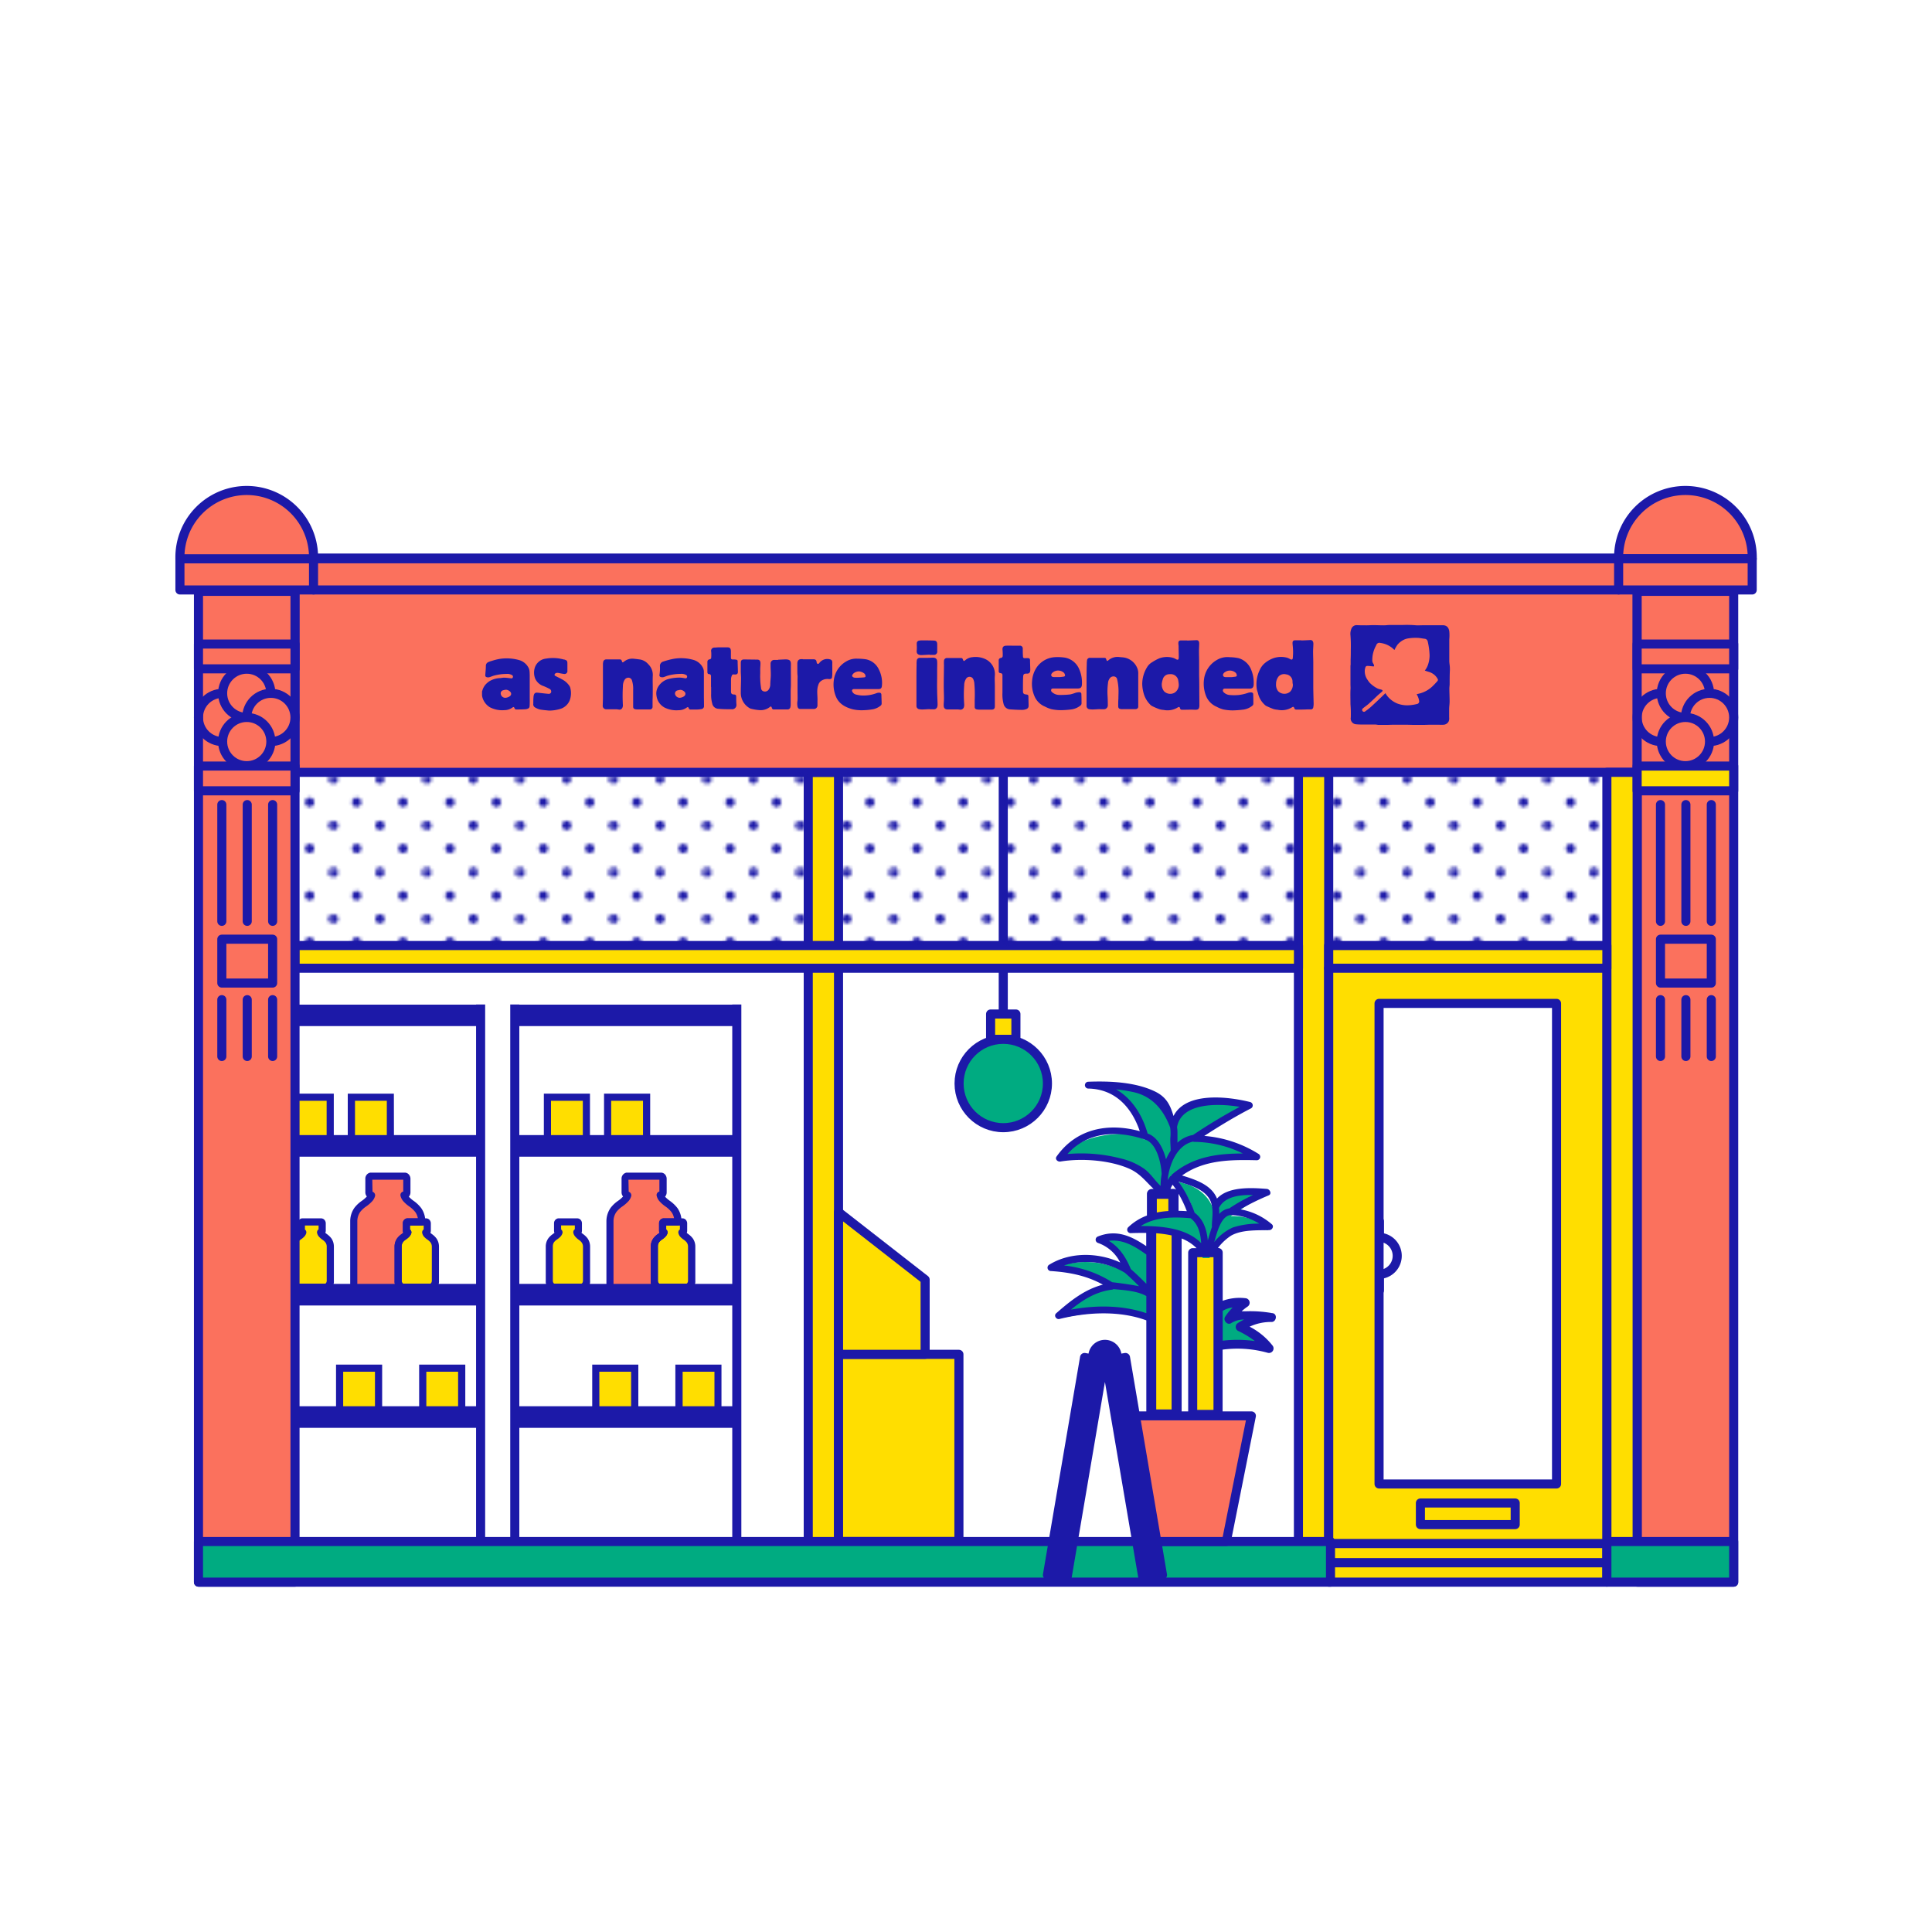 <?xml version="1.0" encoding="UTF-8"?>
<svg xmlns="http://www.w3.org/2000/svg" xmlns:xlink="http://www.w3.org/1999/xlink" id="Layer_1" data-name="Layer 1" viewBox="0 0 600 600">
  <defs>
    <style>.cls-1,.cls-12{fill:none;}.cls-2{fill:#1c19a8;}.cls-3{fill:#fff;}.cls-11,.cls-4,.cls-6,.cls-7{fill:#ffde00;}.cls-10,.cls-11,.cls-12,.cls-4,.cls-5{stroke:#1c19a8;stroke-linejoin:round;stroke-width:2.82px;}.cls-13,.cls-5{fill:#00ab81;}.cls-6,.cls-8{fill-rule:evenodd;}.cls-10,.cls-14,.cls-8{fill:#fb715d;}.cls-9{fill:url(#New_Blue_Dots);}.cls-10,.cls-11,.cls-12{stroke-linecap:round;}</style>
    <pattern id="New_Blue_Dots" data-name="New Blue Dots" width="28.8" height="28.8" patternTransform="translate(190.56 9.95)" patternUnits="userSpaceOnUse" viewBox="0 0 28.8 28.8">
      <rect class="cls-1" width="28.8" height="28.8"></rect>
      <path class="cls-2" d="M28.8,30.24a1.44,1.44,0,1,0-1.44-1.44A1.44,1.44,0,0,0,28.8,30.24Z"></path>
      <path class="cls-2" d="M14.4,30.24A1.44,1.44,0,1,0,13,28.8,1.44,1.44,0,0,0,14.4,30.24Z"></path>
      <path class="cls-2" d="M28.8,15.84a1.44,1.44,0,1,0-1.44-1.44A1.44,1.44,0,0,0,28.8,15.84Z"></path>
      <path class="cls-2" d="M14.4,15.84A1.44,1.44,0,1,0,13,14.4,1.44,1.44,0,0,0,14.4,15.84Z"></path>
      <path class="cls-2" d="M7.2,23A1.44,1.44,0,1,0,5.76,21.6,1.44,1.44,0,0,0,7.2,23Z"></path>
      <path class="cls-2" d="M21.6,23a1.44,1.44,0,1,0-1.44-1.44A1.44,1.44,0,0,0,21.6,23Z"></path>
      <path class="cls-2" d="M7.2,8.64A1.44,1.44,0,1,0,5.76,7.2,1.44,1.44,0,0,0,7.2,8.64Z"></path>
      <path class="cls-2" d="M21.6,8.64A1.44,1.44,0,1,0,20.16,7.2,1.44,1.44,0,0,0,21.6,8.64Z"></path>
      <path class="cls-2" d="M0,30.24A1.44,1.44,0,0,0,1.44,28.8,1.45,1.45,0,0,0,0,27.36,1.44,1.44,0,0,0-1.44,28.8,1.43,1.43,0,0,0,0,30.24Z"></path>
      <path class="cls-2" d="M0,15.84A1.44,1.44,0,0,0,1.44,14.4,1.45,1.45,0,0,0,0,13,1.44,1.44,0,0,0-1.44,14.4,1.43,1.43,0,0,0,0,15.84Z"></path>
      <path class="cls-2" d="M28.8,1.44A1.45,1.45,0,0,0,30.24,0,1.45,1.45,0,0,0,28.8-1.44,1.44,1.44,0,0,0,27.36,0,1.44,1.44,0,0,0,28.8,1.44Z"></path>
      <path class="cls-2" d="M14.4,1.44A1.45,1.45,0,0,0,15.84,0,1.45,1.45,0,0,0,14.4-1.44,1.44,1.44,0,0,0,13,0,1.44,1.44,0,0,0,14.4,1.44Z"></path>
      <path class="cls-2" d="M0,1.44A1.45,1.45,0,0,0,1.44,0,1.45,1.45,0,0,0,0-1.44,1.44,1.44,0,0,0-1.44,0,1.44,1.44,0,0,0,0,1.44Z"></path>
    </pattern>
  </defs>
  <title>Shops_NEW</title>
  <rect class="cls-3" x="80.86" y="207.02" width="422.87" height="280.29"></rect>
  <line class="cls-4" x1="311.57" y1="237.9" x2="311.57" y2="314.91"></line>
  <rect class="cls-4" x="307.64" y="314.91" width="7.86" height="7.86"></rect>
  <circle class="cls-5" cx="311.57" cy="336.49" r="13.72"></circle>
  <path class="cls-6" d="M206.11,379.46a.43.43,0,0,0-.33.46v2.29a.42.42,0,0,0,.36.46h.1a1.6,1.6,0,0,1-.32.62,5.32,5.32,0,0,1-1,.86,4.65,4.65,0,0,0-1.13,1.06,3.37,3.37,0,0,0-.6,1.92h0V397.8a1.85,1.85,0,0,0,1.57,2h8.42a1.86,1.86,0,0,0,1.57-2V387.16h0a3.26,3.26,0,0,0-.59-1.91,5,5,0,0,0-1.13-1.08,5.24,5.24,0,0,1-1-.86,1.64,1.64,0,0,1-.32-.63h.12a.42.42,0,0,0,.36-.46l0-2.28a.59.59,0,0,0-.1-.33.34.34,0,0,0-.26-.14h-5.79Z"></path>
  <rect class="cls-7" x="170.01" y="340.75" width="12.1" height="13.61"></rect>
  <rect class="cls-7" x="188.7" y="340.75" width="12.1" height="13.61"></rect>
  <rect class="cls-7" x="185.03" y="424.9" width="12.1" height="13.61"></rect>
  <rect class="cls-7" x="210.85" y="424.9" width="12.1" height="13.61"></rect>
  <path class="cls-6" d="M173.48,379.46a.43.43,0,0,0-.32.46v2.29a.42.42,0,0,0,.36.46h.1a1.49,1.49,0,0,1-.33.62,5.24,5.24,0,0,1-1,.86,4.69,4.69,0,0,0-1.14,1.06,3.45,3.45,0,0,0-.6,1.92h0V397.8a1.86,1.86,0,0,0,1.58,2h8.41a1.86,1.86,0,0,0,1.58-2V387.16h0a3.26,3.26,0,0,0-.59-1.91,5,5,0,0,0-1.14-1.08,5.58,5.58,0,0,1-1-.86,1.49,1.49,0,0,1-.31-.63h.12a.42.42,0,0,0,.36-.46v-2.28a.47.47,0,0,0-.1-.33.33.33,0,0,0-.26-.14h-5.79Z"></path>
  <path class="cls-8" d="M204.79,399.83a1.85,1.85,0,0,1-1.58-2V387.13h0a3.37,3.37,0,0,1,.6-1.92,4.84,4.84,0,0,1,1.13-1.06,5.32,5.32,0,0,0,1-.86,1.6,1.6,0,0,0,.32-.62h-.09a.42.42,0,0,1-.36-.46v-2.29a.41.41,0,0,1,.32-.46h4.44v-.16h0a6,6,0,0,0-1.08-3.49,9.25,9.25,0,0,0-2.07-2,10.36,10.36,0,0,1-1.77-1.57,3,3,0,0,1-.57-1.15h.21a.77.77,0,0,0,.66-.85l0-4.15a.91.91,0,0,0-.19-.61.59.59,0,0,0-.47-.25H194.74a.8.8,0,0,0-.59.84v4.17a.78.78,0,0,0,.66.85H195a2.9,2.9,0,0,1-.58,1.13,9.72,9.72,0,0,1-1.79,1.56,9.08,9.08,0,0,0-2.06,1.94,6.07,6.07,0,0,0-1.1,3.5h0v19.47c0,2,1.3,3.69,2.88,3.69h15.34a3.05,3.05,0,0,0,2.7-2.59Z"></path>
  <path class="cls-2" d="M213.19,400.93h-8.41a2.93,2.93,0,0,1-2.67-3.12V387.13a4.51,4.51,0,0,1,.81-2.57,6,6,0,0,1,1.37-1.3l.53-.41a1.57,1.57,0,0,1-.14-.64v-2.29a1.52,1.52,0,0,1,1.27-1.55h6a1.39,1.39,0,0,1,1.12.56,1.66,1.66,0,0,1,.34,1l0,2.28a1.76,1.76,0,0,1-.13.66,5.08,5.08,0,0,0,.51.41,6.57,6.57,0,0,1,1.36,1.31,4.41,4.41,0,0,1,.79,2.55v10.67A2.93,2.93,0,0,1,213.19,400.93Zm-6.31-19.11a1,1,0,0,1,.18.17,1.14,1.14,0,0,1,.25.95,2.78,2.78,0,0,1-.53,1,6.57,6.57,0,0,1-1.18,1,4.13,4.13,0,0,0-.9.82,2.25,2.25,0,0,0-.39,1.3v10.66c0,.56.31.92.47.92h8.41c.17,0,.48-.36.48-.92V387.16a2.28,2.28,0,0,0-.38-1.28,4.37,4.37,0,0,0-.91-.85,6.47,6.47,0,0,1-1.17-1,2.76,2.76,0,0,1-.52-1.06,1.1,1.1,0,0,1,.21-.93.92.92,0,0,1,.25-.23v-1.2h-4.27Zm4.26.38h0Zm-5-.63Z"></path>
  <path class="cls-2" d="M207.67,403.52H192.33c-2.19,0-4-2.15-4-4.79V379.26a7.31,7.31,0,0,1,1.3-4.15,10.11,10.11,0,0,1,2.31-2.18,9,9,0,0,0,1.56-1.35,2,2,0,0,1-.47-1.31v-4.16a1.88,1.88,0,0,1,1.54-1.94h10.72a1.71,1.71,0,0,1,1.34.68,2.09,2.09,0,0,1,.41,1.29l0,4.15a2,2,0,0,1-.5,1.35,9.54,9.54,0,0,0,1.48,1.29,10.89,10.89,0,0,1,2.36,2.24,7.24,7.24,0,0,1,1.28,4.11,1.28,1.28,0,0,1-.32.87,1.17,1.17,0,0,1-.78.42h-3.66v1.26l.17.17a1.14,1.14,0,0,1,.25.95,2.64,2.64,0,0,1-.53,1,6.13,6.13,0,0,1-1.18,1,3.93,3.93,0,0,0-.9.82,2.26,2.26,0,0,0-.39,1.3v10.66c0,.56.31.92.47.92h5.59a1.09,1.09,0,0,1,.86.42,1.12,1.12,0,0,1,.21,1A4.11,4.11,0,0,1,207.67,403.52ZM195.25,370.1a1.15,1.15,0,0,1,.51.34,1.17,1.17,0,0,1,.29.95,3.88,3.88,0,0,1-.79,1.55,11.12,11.12,0,0,1-2,1.75,8,8,0,0,0-1.84,1.71,5,5,0,0,0-.89,2.87v19.46c0,1.38.83,2.59,1.78,2.59h15.34a1.33,1.33,0,0,0,.89-.39h-3.78a2.93,2.93,0,0,1-2.67-3.12V387.13a4.46,4.46,0,0,1,.81-2.56,6,6,0,0,1,1.36-1.3c.19-.14.38-.28.54-.42a1.56,1.56,0,0,1-.13-.64v-2.29a1.52,1.52,0,0,1,1.26-1.55h3.4a4.5,4.5,0,0,0-.77-1.91,8.38,8.38,0,0,0-1.84-1.74,10.14,10.14,0,0,1-2-1.77,3.86,3.86,0,0,1-.78-1.57,1.1,1.1,0,0,1,.84-1.33l0-3.68h-9.61Zm10.9,11.47Zm.74-1.66h0Z"></path>
  <rect class="cls-2" x="160.98" y="437.84" width="66.73" height="4.48"></rect>
  <path class="cls-2" d="M228.82,443.43H159.87v-6.71h68.95Zm-66.73-2.22H226.6V439H162.09Z"></path>
  <rect class="cls-2" x="160.98" y="353.62" width="66.73" height="4.48"></rect>
  <path class="cls-2" d="M228.82,359.22H159.87v-6.71h68.95ZM162.09,357H226.6v-2.26H162.09Z"></path>
  <rect class="cls-2" x="160.98" y="313.06" width="66.73" height="4.48"></rect>
  <path class="cls-2" d="M228.82,318.66H159.87V312h68.95Zm-66.73-2.22H226.6v-2.26H162.09Z"></path>
  <path class="cls-2" d="M183.22,355.47H168.9V339.64h14.32Zm-12.1-2.22H181V341.86h-9.88Z"></path>
  <path class="cls-2" d="M201.92,355.47H187.59V339.64h14.33Zm-12.11-2.22h9.88V341.86h-9.88Z"></path>
  <path class="cls-2" d="M198.24,439.62H183.92V423.79h14.32Zm-12.1-2.22H196V426h-9.88Z"></path>
  <path class="cls-2" d="M224.06,439.62H209.74V423.79h14.32ZM212,437.4h9.88V426H212Z"></path>
  <path class="cls-2" d="M180.57,400.93h-8.41a2.93,2.93,0,0,1-2.67-3.12V387.13a4.38,4.38,0,0,1,.8-2.56,5.84,5.84,0,0,1,1.37-1.3c.17-.13.37-.28.53-.42a1.74,1.74,0,0,1-.13-.64v-2.29a1.53,1.53,0,0,1,1.27-1.55h5.94a1.42,1.42,0,0,1,1.13.56,1.59,1.59,0,0,1,.33,1v2.26a1.59,1.59,0,0,1-.14.66,4.54,4.54,0,0,0,.48.39,6.54,6.54,0,0,1,1.39,1.33,4.48,4.48,0,0,1,.8,2.54v10.68A2.93,2.93,0,0,1,180.57,400.93Zm-6.31-19.11a1.45,1.45,0,0,1,.18.17,1.18,1.18,0,0,1,.25.95,2.93,2.93,0,0,1-.53,1,6.47,6.47,0,0,1-1.19,1,4.15,4.15,0,0,0-.9.82,2.27,2.27,0,0,0-.38,1.3v10.66c0,.56.31.92.47.92h8.41c.16,0,.48-.36.48-.92V387.16a2.21,2.21,0,0,0-.39-1.28,3.78,3.78,0,0,0-.9-.84,6,6,0,0,1-1.17-1.07,2.6,2.6,0,0,1-.53-1.06,1.11,1.11,0,0,1,.22-.93,1,1,0,0,1,.24-.22v-1.2h-4.27Zm4.26.38h0Zm-5-.63Zm5-1.65v0Zm-4.27,0h0Z"></path>
  <rect class="cls-2" x="160.98" y="399.83" width="66.73" height="4.48"></rect>
  <path class="cls-2" d="M228.82,405.43H159.87v-6.71h68.95Zm-66.73-2.23H226.6v-2.26H162.09Z"></path>
  <line class="cls-5" x1="159.87" y1="479.34" x2="159.87" y2="311.95"></line>
  <line class="cls-5" x1="228.82" y1="479.34" x2="228.82" y2="311.95"></line>
  <rect class="cls-9" x="412.64" y="239.86" width="86.39" height="53.79"></rect>
  <rect class="cls-4" x="288.2" y="354.9" width="239.48" height="9.4" transform="translate(767.54 -48.34) rotate(90)"></rect>
  <rect class="cls-4" x="135.98" y="354.9" width="239.48" height="9.4" transform="translate(615.31 103.88) rotate(90)"></rect>
  <rect class="cls-4" x="260.42" y="420.6" width="37.38" height="58.14"></rect>
  <rect class="cls-10" x="91.57" y="173.31" width="416.87" height="66.55"></rect>
  <path class="cls-2" d="M450.27,207.46c0-.81-.21-1.6-.18-2.42,0-1,0-2.1,0-3.15s0-2.23,0-3.34a13.92,13.92,0,0,0,0-2.5c-.2-1.18-.79-1.8-1.84-1.87a4.86,4.86,0,0,0-.54,0l-3.07,0c-.88,0-1.76,0-2.64,0s-1.59.07-2.39,0a33.17,33.17,0,0,0-4.11-.08c-.31,0-.61,0-.92,0-1,0-2,0-3.07,0-.56,0-1.12.1-1.69.1-1.13,0-2.25-.06-3.38-.06-.68,0-1.37.06-2,.06-1,0-2,0-3-.05a1.73,1.73,0,0,0-1.77,1.15,4.11,4.11,0,0,0-.27,2,42.57,42.57,0,0,1,.1,4.52c0,1,0,2-.05,3l0,1.5c0,.17-.05.34-.05.51v3.68c0,.68,0,1.35,0,2s.07,1.16,0,1.74c-.06,1.47,0,2.95,0,4.42a36.11,36.11,0,0,1,.1,4.16,1.78,1.78,0,0,0,1.64,2.1A16.34,16.34,0,0,0,423,225h4.1a8.46,8.46,0,0,1,.86.12h2.53a.44.44,0,0,1,.15,0c.84,0,1.68-.06,2.52-.05s1.83,0,2.74,0c.32,0,.64,0,1,0l2,.05a.44.44,0,0,1,.15,0h2.69a1.51,1.51,0,0,1,.28,0c.76,0,1.51-.05,2.26-.05h2.65a11,11,0,0,0,1.41,0,1.89,1.89,0,0,0,1.59-1.1,2.67,2.67,0,0,0,.12-1.19c0-.84,0-1.67,0-2.51s.14-1.62.14-2.43c0-1.33-.07-2.65-.08-4,0-.44.08-.89.09-1.33,0-1.35,0-2.71.06-4.06C450.28,208.05,450.29,207.75,450.27,207.46Zm-3.87,4.06a23.55,23.55,0,0,1-1.69,1.77,9.18,9.18,0,0,1-3.54,2c-.39.11-.78.19-1.2.3a.77.77,0,0,0,.08.19,5.26,5.26,0,0,1,.65,1.76.84.84,0,0,1-.71,1.11,12.77,12.77,0,0,1-2.95.39,8.64,8.64,0,0,1-3.05-.54,7.73,7.73,0,0,1-3.06-2.23,10.43,10.43,0,0,1-.68-1c-.09.09-.18.17-.26.26-1.41,1.35-2.81,2.71-4.24,4a15.87,15.87,0,0,1-1.72,1.34.58.58,0,0,1-1-.31c-.06-.32.14-.51.37-.69.68-.53,1.37-1,2-1.61.89-.79,1.74-1.64,2.61-2.45l1-.85.22-.2c.2-.23.17-.42-.1-.53s-.48-.13-.72-.21a3.22,3.22,0,0,1-.55-.18,9.19,9.19,0,0,1-2.48-1.79,7.59,7.59,0,0,1-.62-.84,4.65,4.65,0,0,1-.92-3,4.18,4.18,0,0,1,.21-1,.61.61,0,0,1,.65-.4c.54,0,1.08.09,1.63.13.13,0,.31,0,.37,0s0-.25,0-.37a1.77,1.77,0,0,0-.25-.54,1.75,1.75,0,0,1-.27-1.07,9.11,9.11,0,0,1,1.07-4.28c.06-.11.11-.23.17-.34a1,1,0,0,1,1.26-.67,7.33,7.33,0,0,1,3.65,1.53c.27.21.5.46.72.66a13.28,13.28,0,0,1,.92-1.6,5.58,5.58,0,0,1,1.15-1.07,5.06,5.06,0,0,1,2.34-.95,14.84,14.84,0,0,1,2.58-.15c.79,0,1.58.18,2.37.28a1.06,1.06,0,0,1,1,.93,21.51,21.51,0,0,1,.56,4.23,8.89,8.89,0,0,1-.44,2.75,5.92,5.92,0,0,1-.87,1.74l-.17.24c.45.14.86.29,1.29.41a4.74,4.74,0,0,1,1.87,1.08,4.82,4.82,0,0,1,.9,1.23A.61.61,0,0,1,446.4,211.52Z"></path>
  <path class="cls-2" d="M241.66,204.88l2.22-.1h0c1.41,0,1.77.39,1.74,1.67s0,2.59,0,3.89c0,.78,0,1.56,0,2.34,0,.62-.06,1.24-.07,1.87,0,.43,0,.87,0,1.31q0,1.48,0,3a3,3,0,0,1-.09.72.85.85,0,0,1-.87.74c-.23,0-.46,0-.69,0-1.2,0-2.39,0-3.59,0a.57.57,0,0,1-.6-.47c-.16-.51-.28-.56-.71-.22a4.57,4.57,0,0,1-3,.91,14.26,14.26,0,0,1-2.91-.48.72.72,0,0,1-.2-.09,5.45,5.45,0,0,1-2.83-4.88c0-1.47.07-2.95.08-4.42,0-.66-.06-1.32-.08-2,0-.34,0-.68,0-1,0-.58,0-1.16,0-1.75,0-.84.27-1.13,1.11-1.12l4,.05c.68,0,1,.37,1,1.19,0,.48-.05.95-.07,1.43s0,.9,0,1.35c0,.65-.06,1.31,0,2,0,1,.13,1.95.26,2.91a1.08,1.08,0,0,0,.88,1,1.36,1.36,0,0,0,1.48-.58,2.87,2.87,0,0,0,.5-1.57c0-.94.14-1.88.16-2.82s-.05-1.8-.07-2.7c0-.34,0-.69,0-1a1.12,1.12,0,0,1,1.15-1.12h1.17Z"></path>
  <path class="cls-2" d="M191.54,220.27c-1.06,0-2.12,0-3.18,0a1.07,1.07,0,0,1-1.17-1.24c0-.78.06-1.56.06-2.34q0-3.66,0-7.33v-3.18a3.51,3.51,0,0,1,.09-.65.91.91,0,0,1,.85-.74h.48c1.25,0,2.51,0,3.76,0a.58.58,0,0,1,.67.46c.16.54.28.57.72.21a4,4,0,0,1,3-.88c.68.06,1.35.16,2,.24a4.3,4.3,0,0,1,2.49,1.44,4.63,4.63,0,0,1,1.41,3.71c-.06,1.21,0,2.42,0,3.62s0,2.56-.06,3.84c0,.66,0,1.32,0,2a.81.81,0,0,1-.92.89c-.75,0-1.49,0-2.24,0h-1.57a3.92,3.92,0,0,1-.59-.05c-.48-.09-.7-.3-.71-.78,0-.67,0-1.34,0-2,0-.11,0-.22,0-.33,0-.94,0-1.88,0-2.82a8.68,8.68,0,0,0-.36-3,1.18,1.18,0,0,0-.91-.86,1.36,1.36,0,0,0-1.36.61,3.72,3.72,0,0,0-.55,2,51.52,51.52,0,0,0,0,6,2,2,0,0,1-.17.73,1,1,0,0,1-.91.57Z"></path>
  <path class="cls-2" d="M170.51,220.68c-1-.11-1.92-.17-2.86-.35a5.55,5.55,0,0,1-1.47-.62,1.09,1.09,0,0,1-.56-1.15c0-.71,0-1.44.07-2.16a2.23,2.23,0,0,1,.14-.67.84.84,0,0,1,.82-.62c.44,0,.87.08,1.3.12.81.09,1.62.19,2.43.25a.74.74,0,0,0,.77-.47.92.92,0,0,0-.35-1,20.21,20.21,0,0,0-1.94-.92,4.33,4.33,0,0,1-2.66-2.36,5.15,5.15,0,0,1-.2-3.06,4.1,4.1,0,0,1,3.56-3.13,12.47,12.47,0,0,1,5.5.27l.15,0c.95.31,1,.44,1,1.44,0,.68,0,1.37,0,2.05a.88.88,0,0,1-1,1,17,17,0,0,1-1.71-.3,2,2,0,0,0-.76,0,.86.86,0,0,0-.49.41c-.12.23.07.43.27.53.65.34,1.32.64,1.95,1a6.19,6.19,0,0,1,2.32,2,2.06,2.06,0,0,1,.32.69,6.44,6.44,0,0,1-.2,3.91,4.58,4.58,0,0,1-2.76,2.57A12.14,12.14,0,0,1,170.51,220.68Z"></path>
  <path class="cls-2" d="M220.81,213.35v-2.93c0-.16,0-.32,0-.48a.58.58,0,0,0-.58-.59c-.4,0-.53-.26-.54-.6,0-.69,0-1.39,0-2.08,0-.37,0-.74,0-1.1a.74.74,0,0,1,.7-.8c.29-.07.47-.22.48-.51a13.22,13.22,0,0,0,0-1.89,1,1,0,0,1,1-1.26c.41,0,.83-.06,1.24-.07.92,0,1.85,0,2.77,0,.68,0,1.07.19,1.11,1.17,0,.67,0,1.34,0,2,0,.49.2.62.7.59a4.64,4.64,0,0,1,1.11.1.49.49,0,0,1,.28.33c0,1.16.08,2.31.08,3.47,0,.52-.3.77-.83.78-.37,0-.84-.16-1,.23a3,3,0,0,0-.31,1.29c0,.94,0,1.89,0,2.84,0,.36,0,.71,0,1.06.06.56.31.76.87.78s.74.15.75.79c0,.79,0,1.59.07,2.38a1.33,1.33,0,0,1-1.48,1.41c-1.45,0-2.9,0-4.34-.16a2,2,0,0,1-1.7-1.62,9.9,9.9,0,0,1-.34-3v-2.16Z"></path>
  <path class="cls-2" d="M249.32,204.75c1.1,0,2.19,0,3.29,0,.64,0,.92.23,1,.86a.68.68,0,0,0,.23.51c.23.14.46,0,.62-.23a3.07,3.07,0,0,1,3.26-1.13c.58.11.78.49.76,1.07s0,1.4,0,2.1c0,.31,0,.61,0,.92,0,.5,0,1-.1,1.51,0,.35-.3.48-.61.52a1.36,1.36,0,0,1-.4,0,3.45,3.45,0,0,0-2.24.5,2.34,2.34,0,0,0-1,1.35c-.6,1.65-.17,3.34-.26,5,0,.43,0,.87,0,1.31a1.1,1.1,0,0,1-1.09,1.14c-1.4,0-2.8,0-4.21,0-.51,0-.73-.21-.89-.71a5.39,5.39,0,0,1,0-1.92c.05-.91,0-1.81,0-2.71s0-1.78,0-2.67c0-.39,0-.78,0-1.17s.05-.83,0-1.24-.05-.75-.06-1.13c0-.84,0-1.68,0-2.53,0-1,.45-1.47,1.49-1.39l.21,0Z"></path>
  <path class="cls-2" d="M164.51,216.58c0-1.18,0-2.36,0-3.55,0-.92,0-1.85,0-2.77a17.54,17.54,0,0,0-.06-1.78,3.06,3.06,0,0,0-.26-1,4.75,4.75,0,0,0-2.88-2.46,14.27,14.27,0,0,0-6.2-.38,16.75,16.75,0,0,0-2.39.61,6,6,0,0,0-1.1.39,1.21,1.21,0,0,0-.73,1.13c0,1-.12,1.92-.18,2.88a.55.55,0,0,0,.38.63,1.56,1.56,0,0,0,.77.06c.49-.12,1-.36,1.45-.49a15,15,0,0,1,4-.56,2.92,2.92,0,0,1,1.69.36.57.57,0,0,1,.25.76c-.13.29-.39.28-.66.24-.62-.07-1.25-.17-1.88-.19s-1,.12-1.46.13a6.81,6.81,0,0,0-2.9.77,4.28,4.28,0,0,0-1,.69,4.73,4.73,0,0,0-1.6,2.6s0,0-.05,0v1.25a4.44,4.44,0,0,0,.1.62,5.28,5.28,0,0,0,2.29,3.1,8.32,8.32,0,0,0,4.57.92,4.22,4.22,0,0,0,2.43-.77c.39-.28.53-.27.7.17a.55.55,0,0,0,.62.39c.88,0,1.76,0,2.63-.06a2.5,2.5,0,0,0,1-.24.8.8,0,0,0,.42-.58C164.54,218.49,164.52,217.53,164.51,216.58Zm-6.06-.46a2.59,2.59,0,0,1-1.58.59,1.42,1.42,0,0,1-1.37-1.52,1,1,0,0,1,.79-.83,5.81,5.81,0,0,1,.85-.16,2,2,0,0,1,1.42.75A.85.85,0,0,1,158.45,216.12Z"></path>
  <path class="cls-2" d="M218.6,216.31V211.7c0-1,0-2.09,0-3.14a3,3,0,0,0-.29-1.15,4.75,4.75,0,0,0-3.09-2.51,13.9,13.9,0,0,0-6-.3,22.42,22.42,0,0,0-3.17.83,1.4,1.4,0,0,0-1.1,1.49,12.1,12.1,0,0,1-.14,2.62.58.58,0,0,0,.52.75,1.68,1.68,0,0,0,.74,0c.46-.13.89-.34,1.35-.47a15,15,0,0,1,3.89-.54,3,3,0,0,1,1.77.34.58.58,0,0,1,.26.76c-.13.32-.4.29-.69.25a8.88,8.88,0,0,0-1.44-.19,13.08,13.08,0,0,0-3.93.53,5.35,5.35,0,0,0-3,2.52,4,4,0,0,0-.4,2.56,4.81,4.81,0,0,0,2.61,3.74,8.33,8.33,0,0,0,4.27.77,4.19,4.19,0,0,0,2.43-.76c.41-.29.54-.29.73.19a.54.54,0,0,0,.62.36h1.77c.6,0,1-.06,1.45-.13a.92.92,0,0,0,.87-1.06C218.64,218.19,218.61,217.25,218.6,216.31Zm-6-.19a2.7,2.7,0,0,1-1.55.59,1.55,1.55,0,0,1-1.37-1,1,1,0,0,1,.72-1.3,8.57,8.57,0,0,1,.88-.18,2,2,0,0,1,1.43.74A.86.86,0,0,1,212.56,216.12Z"></path>
  <path class="cls-2" d="M265.1,214a4.47,4.47,0,0,1,.52,0h4.21V214c1,0,2,0,3,0,.73,0,1-.32,1.06-1.05a9.21,9.21,0,0,0-1-5.14,5.58,5.58,0,0,0-3.92-3.05,18.42,18.42,0,0,0-2.69-.2,6.08,6.08,0,0,0-3.59.92,7.74,7.74,0,0,0-3.74,5.78,9.83,9.83,0,0,0,.63,5c.93,2.33,2.94,3.39,5.18,4a12.48,12.48,0,0,0,3.12.31,20.35,20.35,0,0,0,2.8-.24,5.39,5.39,0,0,0,2.8-1.18.81.81,0,0,0,.32-.73c0-.86-.06-1.73-.07-2.59,0-.42-.19-.7-.61-.7a2.07,2.07,0,0,0-.86.12,11.41,11.41,0,0,1-4.66.74,8.64,8.64,0,0,1-1.75-.29,1.71,1.71,0,0,1-1.14-.86C264.48,214.4,264.64,214.09,265.1,214Zm-.11-4.8a2.71,2.71,0,0,1,1.87-.68,3.19,3.19,0,0,1,1.63.7,1.22,1.22,0,0,1,.28.57c.08.37,0,.53-.42.57s-1,.09-1.56.1a7.93,7.93,0,0,1-1.38,0,1.05,1.05,0,0,1-.71-.39C264.52,209.77,264.75,209.47,265,209.24Z"></path>
  <path class="cls-2" d="M341.58,220.23c-.73,0-1.46.09-2.19.1a5.86,5.86,0,0,1-1.19-.1,1,1,0,0,1-.76-1c0-.25,0-.51,0-.76,0-2.19,0-4.37,0-6.56,0-1.85,0-3.71.07-5.56a8.16,8.16,0,0,1,.08-1.31.87.87,0,0,1,1-.74c.28,0,.56,0,.84,0,1.11,0,2.22,0,3.32,0,.57,0,.64,0,.83.54s.3.5.65.21a4.33,4.33,0,0,1,3.39-1c.51.06,1,.07,1.55.16a5.4,5.4,0,0,1,3.95,3.12,4.25,4.25,0,0,1,.37,2c0,1,0,1.92,0,2.88s0,2.17,0,3.26c0,1.34,0,2.68,0,4,0,.46-.36.76-.94.76l-2.34,0h-1.54a2.68,2.68,0,0,1-.4,0c-.78-.08-1-.27-1-1.05s0-1.46.06-2.19c0-1.15.09-2.3,0-3.45a15.86,15.86,0,0,0-.38-2.55,1.09,1.09,0,0,0-.94-.91,1.41,1.41,0,0,0-1.41.65,2.74,2.74,0,0,0-.5,1.43,20.31,20.31,0,0,0-.13,4.05c.05.9.07,1.81.07,2.71a1.21,1.21,0,0,1-1.35,1.33h-1Z"></path>
  <path class="cls-2" d="M297.57,220.32c-1.08,0-2.17,0-3.25,0-.88,0-1.26-.44-1.25-1.32,0-.67.09-1.34.09-2,0-1.36-.07-2.71-.07-4.07,0-2.11.05-4.22.07-6.33a12.91,12.91,0,0,1,0-1.39.92.92,0,0,1,1-.86l3.76,0a1.2,1.2,0,0,0,.19,0c.75,0,.75,0,1,.65.14.31.29.35.59.09a3.92,3.92,0,0,1,2.33-1,7.24,7.24,0,0,1,3.83.53,5.15,5.15,0,0,1,3.1,5.18c-.09,1.06,0,2.12,0,3.19,0,.65,0,1.31,0,2l0,4.39c0,.66-.3,1-1,1l-2.23,0h-1.69a3.34,3.34,0,0,1-.62-.06c-.47-.08-.71-.29-.72-.77,0-.7,0-1.41,0-2.12a.66.66,0,0,0,0-.14,38.61,38.61,0,0,0-.13-5.27,4.24,4.24,0,0,0-.37-1.21,1.27,1.27,0,0,0-2.19,0,3.82,3.82,0,0,0-.57,2,40.34,40.34,0,0,0,0,5.92,2.76,2.76,0,0,1-.06.76,1.12,1.12,0,0,1-1.16.91Z"></path>
  <path class="cls-2" d="M311.32,213.21c0-1.15,0-2.3,0-3.45,0-.5-.16-.66-.64-.72a.53.53,0,0,1-.52-.59q0-1.66,0-3.33a.73.73,0,0,1,.67-.79.64.64,0,0,0,.57-.68,14.61,14.61,0,0,0-.05-1.75c-.11-.85.21-1.33,1.07-1.37s1.84,0,2.75,0l1.46,0a.86.86,0,0,1,1,.91c0,.76,0,1.53.06,2.3,0,.57.18.7.75.66a5.41,5.41,0,0,1,.9,0c.41,0,.54.3.55.68,0,.89.05,1.78.07,2.67a2.64,2.64,0,0,1,0,.29c0,.86-.32,1.21-1.19,1.16-.65,0-.95.14-1,.77-.07.83-.07,1.67-.08,2.5s0,1.47,0,2.2.3.92.95,1,.72.13.75.73c0,.94.05,1.88.05,2.82a1,1,0,0,1-.73,1,3.55,3.55,0,0,1-1.24.24c-1.27,0-2.54-.07-3.8-.16a2.17,2.17,0,0,1-2-1.69,11.55,11.55,0,0,1-.35-3.51c0-.59,0-1.18,0-1.76Z"></path>
  <path class="cls-2" d="M288.74,220.23c-.73,0-1.46.09-2.19.1a5.06,5.06,0,0,1-1.16-.1,1,1,0,0,1-.78-1c0-.24,0-.48,0-.73,0-2.22,0-4.44,0-6.66,0-1.83,0-3.66.05-5.49a6.85,6.85,0,0,1,.05-1.2.91.91,0,0,1,1-.84c.25,0,.49,0,.73,0,1.08,0,2.15,0,3.22-.07.84,0,1.33.3,1.38,1.14s0,1.67,0,2.51c0,.62,0,1.24,0,1.86,0,1.59-.06,3.17,0,4.76,0,1.36.1,2.73.13,4.09a2.8,2.8,0,0,1-.08.87,1.08,1.08,0,0,1-1.13.81h-1.17Z"></path>
  <path class="cls-2" d="M288.7,203.31l-2.38.13a3.11,3.11,0,0,1-.43,0c-1-.13-1.3-.58-1.18-1.58a10.6,10.6,0,0,0,0-1.49c0-.17,0-.35,0-.52a.83.83,0,0,1,.77-.9,3.54,3.54,0,0,1,.73-.07c1.23,0,2.46,0,3.69.05.85,0,1.15.34,1.16,1.19,0,.7,0,1.39,0,2.09a1,1,0,0,1-1.14,1.16H288.7Z"></path>
  <path class="cls-2" d="M407.85,213.55c0-1.4,0-2.81,0-4.21,0-.44,0-.87,0-1.31,0-.71,0-1.42,0-2.12,0-1.15-.06-2.3-.06-3.45,0-.79.06-1.58.09-2.37s-.25-1.38-1-1.32-1.8.09-2.7.13v-.05h-1.95c-.58,0-.83.26-.82.84,0,.35.05.7.08,1.06a18.61,18.61,0,0,1,0,3.58c-.05.52-.33.63-.79.38a5.23,5.23,0,0,0-1-.46,7.49,7.49,0,0,0-4,.08,8.81,8.81,0,0,0-3,1.7,5.82,5.82,0,0,0-1.5,2.09,10,10,0,0,0-.92,5.66c.06.61.35,1.19.47,1.79a6.86,6.86,0,0,0,1.9,3.19,2.13,2.13,0,0,0,.7.53c.74.34,1.48.67,2.25.94a6.6,6.6,0,0,0,1.18.19,6.08,6.08,0,0,0,4.5-.78c.34-.22.53-.14.67.24s.26.51.78.49c1.06,0,2.12,0,3.18-.06.36,0,.73,0,1.1,0a.76.76,0,0,0,.85-.72,5.44,5.44,0,0,0,.1-1.06C407.92,216.88,407.87,215.22,407.85,213.55Zm-7.2,1.27a2.73,2.73,0,0,1-3.73-.19,3.26,3.26,0,0,1-.63-2.25,3.65,3.65,0,0,1,.79-2.3,2.34,2.34,0,0,1,2.32-.65,2.24,2.24,0,0,1,2,2.37,5.18,5.18,0,0,0,.11.79A3.09,3.09,0,0,1,400.65,214.82Z"></path>
  <path class="cls-2" d="M335.19,207.9a6,6,0,0,0-4.3-3.64,14.19,14.19,0,0,0-2.62-.19,8.71,8.71,0,0,0-1.69.15,7.36,7.36,0,0,0-5.18,4,8.56,8.56,0,0,0-.87,3.18,9.56,9.56,0,0,0,.66,4.62,6,6,0,0,0,3.34,3.42,9.89,9.89,0,0,0,2,.8,14.57,14.57,0,0,0,2.87.31,27.42,27.42,0,0,0,3.13-.21,5.72,5.72,0,0,0,3-1.22.85.85,0,0,0,.35-.78c0-.91,0-1.83-.05-2.74a.57.57,0,0,0-.53-.63,4.89,4.89,0,0,0-1.25.17,11.85,11.85,0,0,1-1.7.52,26.44,26.44,0,0,1-3.21.16,3.4,3.4,0,0,1-2.37-.83.75.75,0,0,1-.3-.87c.14-.33.48-.3.77-.3h3.7v0c1.24,0,2.49,0,3.74,0,.95,0,1.28-.36,1.33-1.32v-.15A10.2,10.2,0,0,0,335.19,207.9Zm-4.84,2.23c-.38.06-.77.1-1.16.14v0c-.6,0-1.19,0-1.79,0-.34,0-.76-.05-.9-.43s.12-.72.43-1a2.67,2.67,0,0,1,3.48.1,1.34,1.34,0,0,1,.34.73C330.81,209.94,330.6,210.09,330.35,210.13Z"></path>
  <path class="cls-2" d="M380.53,213.86h3.7v0c1.27,0,2.54,0,3.81,0,.92,0,1.24-.34,1.31-1.26a1.61,1.61,0,0,0,0-.22,10.46,10.46,0,0,0-.79-4.39,6,6,0,0,0-3.91-3.59,13.87,13.87,0,0,0-2.75-.3,6.43,6.43,0,0,0-4.08.91,8,8,0,0,0-3.9,5.93,10.44,10.44,0,0,0,.53,4.93,6.11,6.11,0,0,0,3.41,3.63,9.45,9.45,0,0,0,2,.81,14.79,14.79,0,0,0,2.9.31,28.6,28.6,0,0,0,3.06-.21,5.65,5.65,0,0,0,3.11-1.25.79.79,0,0,0,.31-.7c0-.94,0-1.87-.05-2.81a.55.55,0,0,0-.52-.61,2.74,2.74,0,0,0-1,.1,13.62,13.62,0,0,1-2.9.69,15.4,15.4,0,0,1-3,0,2.93,2.93,0,0,1-1.72-.82.73.73,0,0,1-.24-.8C379.93,213.86,380.24,213.86,380.53,213.86Zm-.27-5a2.68,2.68,0,0,1,3.51.1,1.23,1.23,0,0,1,.32.71c.07.27-.12.43-.38.47s-.8.1-1.19.15v0c-.58,0-1.16,0-1.74,0-.36,0-.79-.05-.93-.45S380,209.07,380.26,208.84Z"></path>
  <path class="cls-2" d="M372.45,214.49c0-1.53,0-3.05-.05-4.57,0-.77,0-1.54,0-2.31,0-.56,0-1.12,0-1.68,0-1.27-.05-2.54-.05-3.81,0-.76.07-1.53.07-2.3s-.38-1.07-1-1l-2.71.12v-.05h-1.87c-.67,0-.91.25-.89.92,0,.3.06.61.07.91,0,1.17.07,2.34.05,3.51,0,.68-.31.81-.89.46a4.16,4.16,0,0,0-.83-.38,7,7,0,0,0-4.29.13,13.9,13.9,0,0,0-2.24,1.21,4.32,4.32,0,0,0-1.62,1.61,10,10,0,0,0-1.47,5.21,11.85,11.85,0,0,0,.52,3.12,7.85,7.85,0,0,0,1.84,3.11,2.6,2.6,0,0,0,.83.64,20.93,20.93,0,0,0,2.18.92,6.39,6.39,0,0,0,1.32.22,6,6,0,0,0,4.36-.79c.36-.23.59-.16.7.27s.35.47.71.46c1.3,0,2.61-.07,3.91,0,1,0,1.27-.17,1.38-1.16,0-.1,0-.2,0-.29Zm-7.67.63a2.7,2.7,0,0,1-3.29-.46,3.37,3.37,0,0,1-.66-2.52,7.43,7.43,0,0,1,.27-1.13,2.11,2.11,0,0,1,2.12-1.63,2.39,2.39,0,0,1,2.64,1.67,12.59,12.59,0,0,1,.2,1.37A2.85,2.85,0,0,1,364.78,215.12Z"></path>
  <rect class="cls-4" x="412.64" y="479.34" width="86.39" height="6.01"></rect>
  <rect class="cls-4" x="412.64" y="485.34" width="86.39" height="6.01"></rect>
  <rect class="cls-10" x="508.43" y="183.64" width="29.98" height="307.71"></rect>
  <rect class="cls-4" x="384" y="354.9" width="239.48" height="9.4" transform="translate(863.33 -144.14) rotate(90)"></rect>
  <rect class="cls-4" x="412.64" y="293.64" width="86.39" height="7.05"></rect>
  <rect class="cls-4" x="91.57" y="293.64" width="311.68" height="7.05"></rect>
  <rect class="cls-9" x="91.57" y="239.86" width="159.45" height="53.79"></rect>
  <rect class="cls-9" x="260.42" y="239.86" width="142.82" height="53.79"></rect>
  <path class="cls-6" d="M126.54,379.46a.43.43,0,0,0-.32.46v2.29a.42.42,0,0,0,.36.46h.1a1.6,1.6,0,0,1-.32.62,5.68,5.68,0,0,1-1,.86,4.87,4.87,0,0,0-1.14,1.06,3.37,3.37,0,0,0-.59,1.92h0V397.8a1.85,1.85,0,0,0,1.57,2h8.41a1.86,1.86,0,0,0,1.58-2V387.16h0a3.26,3.26,0,0,0-.59-1.91,5,5,0,0,0-1.13-1.08,4.93,4.93,0,0,1-1-.86,1.51,1.51,0,0,1-.32-.63h.12a.42.42,0,0,0,.36-.46l0-2.28a.52.52,0,0,0-.11-.33.33.33,0,0,0-.26-.14h-5.79Z"></path>
  <rect class="cls-7" x="90.45" y="340.75" width="12.1" height="13.61"></rect>
  <rect class="cls-7" x="109.14" y="340.75" width="12.1" height="13.61"></rect>
  <rect class="cls-7" x="105.47" y="424.9" width="12.1" height="13.61"></rect>
  <rect class="cls-7" x="131.29" y="424.9" width="12.1" height="13.61"></rect>
  <path class="cls-6" d="M93.92,379.46a.41.41,0,0,0-.32.46v2.29a.42.42,0,0,0,.36.46h.09a1.6,1.6,0,0,1-.32.62,5.32,5.32,0,0,1-1,.86,4.84,4.84,0,0,0-1.13,1.06,3.37,3.37,0,0,0-.6,1.92h0V397.8a1.85,1.85,0,0,0,1.58,2H101a1.86,1.86,0,0,0,1.57-2V387.16h0a3.33,3.33,0,0,0-.58-1.91,5.22,5.22,0,0,0-1.14-1.08,5.58,5.58,0,0,1-1-.86,1.64,1.64,0,0,1-.32-.63h.12a.42.42,0,0,0,.36-.46l0-2.28a.52.52,0,0,0-.1-.33.33.33,0,0,0-.26-.14H93.92Z"></path>
  <path class="cls-8" d="M125.22,399.83a1.85,1.85,0,0,1-1.57-2V387.13h0a3.3,3.3,0,0,1,.6-1.92,4.65,4.65,0,0,1,1.13-1.06,5.68,5.68,0,0,0,1-.86,1.6,1.6,0,0,0,.32-.62h-.1a.42.42,0,0,1-.36-.46v-2.29a.43.43,0,0,1,.32-.46H131v-.16h0a6.08,6.08,0,0,0-1.07-3.49,9.25,9.25,0,0,0-2.07-2,10,10,0,0,1-1.77-1.57,3,3,0,0,1-.58-1.15h.22a.78.78,0,0,0,.66-.85l0-4.15a1,1,0,0,0-.19-.61.59.59,0,0,0-.47-.25H115.17a.79.79,0,0,0-.58.84v4.17a.77.77,0,0,0,.66.85h.17a2.79,2.79,0,0,1-.59,1.13,9.32,9.32,0,0,1-1.78,1.56,9.12,9.12,0,0,0-2.07,1.94,6.14,6.14,0,0,0-1.09,3.5h0v19.47c0,2,1.3,3.69,2.87,3.69h15.35a3.07,3.07,0,0,0,2.7-2.59Z"></path>
  <path class="cls-2" d="M133.63,400.93h-8.41a2.93,2.93,0,0,1-2.67-3.12V387.13a4.37,4.37,0,0,1,.81-2.57,6,6,0,0,1,1.36-1.3,6.11,6.11,0,0,0,.53-.41,1.74,1.74,0,0,1-.13-.64v-2.29a1.51,1.51,0,0,1,1.27-1.55h5.94a1.42,1.42,0,0,1,1.13.56,1.66,1.66,0,0,1,.34,1l0,2.28a1.59,1.59,0,0,1-.14.66c.17.15.34.28.51.41a6.12,6.12,0,0,1,1.36,1.31,4.41,4.41,0,0,1,.8,2.55v10.67A2.93,2.93,0,0,1,133.63,400.93Zm-6.31-19.11a1.45,1.45,0,0,1,.18.17,1.14,1.14,0,0,1,.25.95,2.93,2.93,0,0,1-.53,1,6.57,6.57,0,0,1-1.18,1,3.91,3.91,0,0,0-.9.82,2.25,2.25,0,0,0-.39,1.3v10.66c0,.56.31.92.47.92h8.41c.16,0,.48-.36.48-.92V387.16a2.28,2.28,0,0,0-.38-1.28,4.37,4.37,0,0,0-.91-.85,6.47,6.47,0,0,1-1.17-1,2.62,2.62,0,0,1-.52-1.06,1.07,1.07,0,0,1,.21-.93,1,1,0,0,1,.24-.23v-1.2h-4.27Zm4.26.38h0Zm-5-.63Z"></path>
  <path class="cls-2" d="M128.11,403.52H112.76c-2.19,0-4-2.15-4-4.79V379.26a7.23,7.23,0,0,1,1.3-4.15,9.91,9.91,0,0,1,2.31-2.18,9.42,9.42,0,0,0,1.56-1.35,2,2,0,0,1-.47-1.31v-4.16a1.88,1.88,0,0,1,1.53-1.94h10.72a1.69,1.69,0,0,1,1.34.68,2,2,0,0,1,.42,1.29l0,4.15a2,2,0,0,1-.5,1.35,9.09,9.09,0,0,0,1.48,1.29,10.63,10.63,0,0,1,2.35,2.24,7.09,7.09,0,0,1,1.28,4.11,1.23,1.23,0,0,1-.32.87,1.13,1.13,0,0,1-.78.42h-3.66v1.26a1,1,0,0,1,.18.17,1.14,1.14,0,0,1,.25.95,2.78,2.78,0,0,1-.53,1,6.44,6.44,0,0,1-1.18,1,3.73,3.73,0,0,0-.9.82,2.26,2.26,0,0,0-.39,1.3v10.66c0,.56.31.92.47.92h5.59a1.12,1.12,0,0,1,.86.42,1.08,1.08,0,0,1,.2,1A4.1,4.1,0,0,1,128.11,403.52ZM115.69,370.1a1.15,1.15,0,0,1,.51.34,1.17,1.17,0,0,1,.29.95,3.9,3.9,0,0,1-.8,1.55,10.78,10.78,0,0,1-2,1.75,8.23,8.23,0,0,0-1.84,1.71,5,5,0,0,0-.88,2.87v19.46c0,1.38.83,2.59,1.77,2.59h15.35a1.29,1.29,0,0,0,.88-.39h-3.77a2.93,2.93,0,0,1-2.67-3.12V387.13a4.45,4.45,0,0,1,.8-2.56,6.25,6.25,0,0,1,1.37-1.3c.18-.14.38-.28.54-.42a1.57,1.57,0,0,1-.14-.64v-2.29a1.53,1.53,0,0,1,1.27-1.55h3.4a4.5,4.5,0,0,0-.77-1.91,8.85,8.85,0,0,0-1.84-1.74,10.52,10.52,0,0,1-2-1.77,4.13,4.13,0,0,1-.78-1.57,1.1,1.1,0,0,1,.21-.93,1.07,1.07,0,0,1,.64-.4l0-3.68h-9.61Zm10.89,11.47h0Zm.74-1.66h0Z"></path>
  <rect class="cls-2" x="81.42" y="437.84" width="66.73" height="4.48"></rect>
  <path class="cls-2" d="M149.26,443.43h-69v-6.71h69Zm-66.73-2.22H147V439H82.53Z"></path>
  <rect class="cls-2" x="81.42" y="353.62" width="66.73" height="4.48"></rect>
  <path class="cls-2" d="M149.26,359.22h-69v-6.71h69ZM82.53,357H147v-2.26H82.53Z"></path>
  <rect class="cls-2" x="81.42" y="313.06" width="66.73" height="4.48"></rect>
  <path class="cls-2" d="M149.26,318.66h-69V312h69Zm-66.73-2.22H147v-2.26H82.53Z"></path>
  <path class="cls-2" d="M103.66,355.47H89.34V339.64h14.32Zm-12.1-2.22h9.88V341.86H91.56Z"></path>
  <path class="cls-2" d="M122.35,355.47H108V339.64h14.32Zm-12.1-2.22h9.88V341.86h-9.88Z"></path>
  <path class="cls-2" d="M118.68,439.62H104.36V423.79h14.32Zm-12.1-2.22h9.87V426h-9.87Z"></path>
  <path class="cls-2" d="M144.5,439.62H130.17V423.79H144.5Zm-12.1-2.22h9.87V426H132.4Z"></path>
  <path class="cls-2" d="M101,400.93H92.6a2.93,2.93,0,0,1-2.68-3.12V387.13a4.46,4.46,0,0,1,.81-2.56,6,6,0,0,1,1.36-1.3l.54-.42a1.56,1.56,0,0,1-.13-.64v-2.29a1.52,1.52,0,0,1,1.26-1.55h5.95a1.42,1.42,0,0,1,1.13.56,1.65,1.65,0,0,1,.33,1v2.26a1.59,1.59,0,0,1-.14.66,5.71,5.71,0,0,0,.47.39,6.56,6.56,0,0,1,1.4,1.33,4.47,4.47,0,0,1,.79,2.54v10.68A2.93,2.93,0,0,1,101,400.93ZM94.7,381.82l.17.17a1.14,1.14,0,0,1,.25.95,2.64,2.64,0,0,1-.53,1,6.39,6.39,0,0,1-1.18,1,3.93,3.93,0,0,0-.9.82,2.26,2.26,0,0,0-.39,1.3v10.66c0,.56.32.92.48.92H101c.16,0,.47-.36.47-.92V387.16a2.2,2.2,0,0,0-.38-1.28,3.83,3.83,0,0,0-.91-.84A6.34,6.34,0,0,1,99,384a2.6,2.6,0,0,1-.52-1.06,1.11,1.11,0,0,1,.22-.93,1,1,0,0,1,.24-.22v-1.2H94.7Zm4.26.38h0Zm-5-.63Zm5-1.65v0Zm-4.27,0h0Z"></path>
  <rect class="cls-2" x="81.42" y="399.83" width="66.73" height="4.48"></rect>
  <path class="cls-2" d="M149.26,405.43h-69v-6.71h69ZM82.53,403.2H147v-2.26H82.53Z"></path>
  <line class="cls-5" x1="80.3" y1="479.34" x2="80.3" y2="311.95"></line>
  <line class="cls-5" x1="149.26" y1="479.34" x2="149.26" y2="311.95"></line>
  <polygon class="cls-4" points="287.31 397.41 260.42 376.43 260.42 420.6 287.31 420.6 287.31 397.41"></polygon>
  <line class="cls-11" x1="515.68" y1="310.45" x2="515.68" y2="328.1"></line>
  <line class="cls-11" x1="523.57" y1="310.45" x2="523.57" y2="328.1"></line>
  <line class="cls-11" x1="531.46" y1="310.45" x2="531.46" y2="328.1"></line>
  <line class="cls-11" x1="515.68" y1="249.87" x2="515.68" y2="286.13"></line>
  <line class="cls-11" x1="523.57" y1="249.87" x2="523.57" y2="286.13"></line>
  <line class="cls-11" x1="531.46" y1="249.87" x2="531.46" y2="286.13"></line>
  <rect class="cls-10" x="515.68" y="291.67" width="15.78" height="13.63"></rect>
  <rect class="cls-11" x="508.43" y="237.9" width="29.98" height="7.69"></rect>
  <rect class="cls-10" x="508.43" y="200.02" width="29.98" height="7.69"></rect>
  <path class="cls-10" d="M544.17,173.53a20.75,20.75,0,1,0-41.49,0Z"></path>
  <rect class="cls-10" x="55.88" y="173.53" width="488.28" height="9.69"></rect>
  <circle class="cls-12" cx="515.93" cy="222.81" r="7.49"></circle>
  <circle class="cls-10" cx="523.42" cy="215.31" r="7.49"></circle>
  <circle class="cls-10" cx="530.92" cy="222.81" r="7.49"></circle>
  <circle class="cls-10" cx="523.42" cy="230.3" r="7.49"></circle>
  <rect class="cls-10" x="61.64" y="183.64" width="29.98" height="307.71"></rect>
  <line class="cls-11" x1="68.89" y1="310.45" x2="68.89" y2="328.1"></line>
  <line class="cls-11" x1="76.78" y1="310.45" x2="76.78" y2="328.1"></line>
  <line class="cls-11" x1="84.67" y1="310.45" x2="84.67" y2="328.1"></line>
  <line class="cls-11" x1="68.89" y1="249.87" x2="68.89" y2="286.13"></line>
  <line class="cls-11" x1="76.78" y1="249.87" x2="76.78" y2="286.13"></line>
  <line class="cls-11" x1="84.67" y1="249.87" x2="84.67" y2="286.13"></line>
  <rect class="cls-10" x="68.89" y="291.67" width="15.78" height="13.63"></rect>
  <rect class="cls-10" x="61.64" y="237.9" width="29.98" height="7.69"></rect>
  <rect class="cls-10" x="61.64" y="200.02" width="29.98" height="7.69"></rect>
  <path class="cls-10" d="M97.37,173.53a20.75,20.75,0,1,0-41.49,0Z"></path>
  <circle class="cls-12" cx="69.13" cy="222.81" r="7.49"></circle>
  <circle class="cls-10" cx="76.63" cy="215.31" r="7.49"></circle>
  <circle class="cls-10" cx="84.12" cy="222.81" r="7.49"></circle>
  <circle class="cls-10" cx="76.63" cy="230.3" r="7.49"></circle>
  <line class="cls-11" x1="97.37" y1="183.22" x2="97.37" y2="173.53"></line>
  <line class="cls-11" x1="502.68" y1="183.22" x2="502.68" y2="173.53"></line>
  <path class="cls-4" d="M483.4,300.69H412.64V479.34H499V300.69Zm0,160.17H428.28V311.61H483.4Z"></path>
  <line class="cls-12" x1="428.39" y1="395.78" x2="428.39" y2="400.76"></line>
  <line class="cls-12" x1="428.39" y1="379.27" x2="428.39" y2="384.25"></line>
  <path class="cls-12" d="M428.39,384.25a5.77,5.77,0,0,1,0,11.53"></path>
  <rect class="cls-4" x="441.12" y="466.77" width="29.44" height="6.71"></rect>
  <rect class="cls-5" x="499.03" y="478.74" width="39.38" height="12.61"></rect>
  <rect class="cls-5" x="61.64" y="478.74" width="351.56" height="12.61"></rect>
  <rect class="cls-7" x="371.12" y="390.11" width="6.26" height="48.99"></rect>
  <path class="cls-7" d="M358,382v57.75h6.26V383.3A22.52,22.52,0,0,0,358,382Z"></path>
  <path class="cls-7" d="M364.22,376.94v-5.55H358v6.8A22.17,22.17,0,0,1,364.22,376.94Z"></path>
  <path class="cls-13" d="M358,390.85a17.4,17.4,0,0,0-4.62-4,12.63,12.63,0,0,0-11.66-.86,16.75,16.75,0,0,1,9,9.75,26.24,26.24,0,0,0-23.43-1.91,24.8,24.8,0,0,1,18.22,5.81,27.25,27.25,0,0,0-16.12,9.68c5.66-1,11.36-2.1,17.1-1.8A27.32,27.32,0,0,1,358,410.65Z"></path>
  <path class="cls-13" d="M377.38,408.14a9.86,9.86,0,0,1,2.66-2.29,7.29,7.29,0,0,1,6.72-.5A9.66,9.66,0,0,0,381.6,411a15.11,15.11,0,0,1,13.5-1.1,14.29,14.29,0,0,0-10.5,3.35,15.72,15.72,0,0,1,9.29,5.57,42,42,0,0,0-9.85-1,15.81,15.81,0,0,0-6.66,1.79Z"></path>
  <path class="cls-13" d="M383.4,377.68c-.39,0-.78,0-1.17,0l1.32-.9,9.14-6c-2.08-1.06-4.54-.94-6.88-.79a13.29,13.29,0,0,0-4.39.77,9,9,0,0,0-4.21,4.17c-.19.35-.3.73-.46,1.1l0-.48c-1-3.55-4.06-6.23-7.49-7.55a21.13,21.13,0,0,0-5-1.18,13.24,13.24,0,0,1,2.8-2.89,21.34,21.34,0,0,1,7.6-3.46,36.9,36.9,0,0,1,14.42-.87c-3.43-4.49-9.48-6.11-15.13-6.34-.55,0-1.11,0-1.67,0,.63-.44,1.26-.87,1.9-1.29l13.12-8.65c-3-1.53-6.53-1.36-9.88-1.15a19.16,19.16,0,0,0-6.3,1.12,12.81,12.81,0,0,0-6.05,6c-.25.47-.46.94-.67,1.42l0-.53c-1.38-5.1-5.82-8.95-10.76-10.84s-10.33-2.13-15.61-2.1a17.47,17.47,0,0,1,11.76,3.73c3.24,2.69,6.06,8.75,5.56,12.93a10.2,10.2,0,0,0-2.88-1.38,16.36,16.36,0,0,0-4.94-.38c-6.81.27-14.11,2.23-18.25,7.65a44.4,44.4,0,0,1,17.4,1,25.89,25.89,0,0,1,9.17,4.17c2.69,2.05,4.46,3.12,5.13,6.43h1.55v-.65a10.09,10.09,0,0,1,1.33-3.24,10.35,10.35,0,0,1,2.79,1.61c2.25,1.87,4.18,6,3.84,8.94l0,.06a7,7,0,0,0-2-1,11.67,11.67,0,0,0-3.44-.27c-4.74.19-9.83,1.56-12.71,5.33a31,31,0,0,1,12.12.73,18.12,18.12,0,0,1,6.38,2.9,10.89,10.89,0,0,1,2.63,2.62v2.28h2.2v-1.4a8.37,8.37,0,0,1,3-4.24,15.1,15.1,0,0,1,5.3-2.41,25.75,25.75,0,0,1,10-.6C391.54,379,387.33,377.83,383.4,377.68Z"></path>
  <polygon class="cls-14" points="388.64 439.7 347.7 439.7 355.48 478.72 380.86 478.72 388.64 439.7"></polygon>
  <path class="cls-2" d="M380.86,480.13H355.48A1.4,1.4,0,0,1,354.1,479l-7.78-39a1.39,1.39,0,0,1,.29-1.16,1.41,1.41,0,0,1,1.09-.52h40.94a1.41,1.41,0,0,1,1.09.52A1.39,1.39,0,0,1,390,440l-7.78,39A1.4,1.4,0,0,1,380.86,480.13Zm-24.23-2.81h23.08l7.22-36.21H349.41Z"></path>
  <path class="cls-2" d="M395.22,407.81c-.13,0-.25,0-.37-.05h0a39.52,39.52,0,0,0-7.91-.53l-1.33,0a15.65,15.65,0,0,1,1.82-1.45,1.42,1.42,0,0,0-.71-2.62,15.43,15.43,0,0,0-7,.81V389a1.41,1.41,0,0,0-1.41-1.41h-.08a16.43,16.43,0,0,1,4.09-3.85c3.42-1.92,8.11-1.6,11.92-1.73.84,0,1.49-1.18.75-1.8a20.33,20.33,0,0,0-9.79-4.64,74.1,74.1,0,0,1,8.8-4.34c1.06-.45.39-1.89-.53-2-4.7-.38-12-.83-15.52,3-1.69-4.19-6.37-5.8-10.85-7.17,6.81-4.86,14.94-4.93,23.17-4.74a1.06,1.06,0,0,0,.53-2A37.37,37.37,0,0,0,374,352.77c4.73-3.07,9.55-6,14.55-8.58a1.07,1.07,0,0,0-.26-1.93c-7.16-1.8-20.05-3.2-23.84,4.32-1-3.23-2.08-5.84-5.8-7.63-6.12-2.94-14.14-3.26-20.76-3a1.06,1.06,0,0,0,0,2.11c8.5.13,13.58,5.91,16.08,13.24-9.75-2.67-19.69-.87-25.85,7.88-.58.84.38,1.69,1.19,1.55,6.56-1.09,15.28-.45,21.32,2.19,3.43,1.49,5.24,4.06,7.65,6.32h-.54a1.54,1.54,0,0,0-1.55,1.55v6.71a16.88,16.88,0,0,0-5.84,3.66,1.07,1.07,0,0,0,.75,1.8c1.5-.05,3.16-.08,4.87-.06V387c-4.56-3.11-9.25-5.31-15-3a1.06,1.06,0,0,0,0,2,12.26,12.26,0,0,1,6.92,6.08c-6.83-3.14-15.5-3.34-22,.66a1.06,1.06,0,0,0,.53,2c5.85.39,11.1,1.46,16.1,4.22-5.64,1.46-10.07,5-14.52,8.9-.82.73.05,2,1,1.77,8.49-2.13,18.61-2.68,27,.42v29.21a1.54,1.54,0,0,0,1.55,1.55h7.87a1.54,1.54,0,0,0,1.55-1.55V384.63a13.2,13.2,0,0,1,4.63,3H370.4A1.41,1.41,0,0,0,369,389v50.23a1.41,1.41,0,0,0,1.41,1.41h7.87a1.41,1.41,0,0,0,1.41-1.41V419.14a35,35,0,0,1,14.07,1,1.42,1.42,0,0,0,1.37-2.35,21.66,21.66,0,0,0-7.05-5.78,15.59,15.59,0,0,1,6.78-1.46C396.39,410.58,396.82,408.11,395.22,407.81ZM330.42,393a23.07,23.07,0,0,1,18.9,2.26c1.55,1.32,3,2.76,4.43,4.19-.64-.13-1.28-.24-1.92-.35-2.14-.36-4.29-.65-6.44-.9A34.91,34.91,0,0,0,330.42,393ZM356,407.82c-7.41-2.52-15.64-2.53-23.39-1.11,3.74-3.06,7.68-5.56,12.79-6.2a1.09,1.09,0,0,0,.4-.16c3.25.29,7.43.55,10.2,2.15Zm0-9.13c-1.56-1.56-3.13-3.1-4.8-4.55-1.57-3.76-3.59-6.81-6.84-8.79,4.36-.56,8.05,1.69,11.64,4.25Zm33.13-27.55a51.52,51.52,0,0,0-7.37,4.14,5.15,5.15,0,0,0-3.11,1.72,14.31,14.31,0,0,0-.09-1.86C380.3,371.6,385,371,389.11,371.14Zm-12.77,3.34s0,0,0,.07c.46,2,0,4.29,0,6.29,0,.07.05.09.05.15-.52,1.43-.93,2.92-1.31,4.24-.34-3.34-1.32-6.54-4.11-8.61A37.62,37.62,0,0,0,366,367C370.1,368.17,375.64,369.78,376.34,374.48ZM366,370.73a34,34,0,0,1,2.57,5.41c-.86-.06-1.71-.09-2.56-.11v-5.3Zm-1.82-2.79c.37.5.74,1,1.08,1.52a1.48,1.48,0,0,0-.8-.25h-.95A8.54,8.54,0,0,1,364.15,367.94ZM385,343.74c-5,2.7-9.79,5.57-14.48,8.73a9.49,9.49,0,0,0-4.85,2.4c0-.89,0-1.79,0-2.69a11.56,11.56,0,0,0-.13-2.14C366.87,342.36,378.36,342.62,385,343.74Zm-14.51,10.79c.09,0,.16.09.27.09A34.93,34.93,0,0,1,386,358.23c-8,0-15.57,1-22,6.51a.93.93,0,0,0-.31.51c-.11,0-.25,0-.33.13a13.14,13.14,0,0,0-.75,1.14C363.14,361.44,365.61,355.58,370.53,354.53Zm-7.65,17.78v3.79a26.53,26.53,0,0,0-3.58.45v-4.24Zm-16.25-34a50.28,50.28,0,0,1,5.48.87c5.9,1.34,9.33,5.6,11.34,11a13.93,13.93,0,0,1,.06,3.17c-.08,1.32.11,2.63.09,4a16.78,16.78,0,0,0-1.44,2.68c-.88-3.46-2.65-6.94-5.71-8C354.73,346.13,351.46,341.12,346.63,338.32ZM355.37,363a20.93,20.93,0,0,0-7.22-3.21,48.91,48.91,0,0,0-16.64-1.4c6.11-6.82,15.18-7.46,23.81-4.57,3.88.88,5.29,7.42,5.44,10.77,0,0,0,0,0,.08a20.54,20.54,0,0,0-.32,3.62C358.67,366.68,357.36,364.45,355.37,363Zm8.48,74.71h-4.77V383a34.23,34.23,0,0,1,4.77.67Zm-9.58-56.95c4.55-2.87,10.06-2.88,15.47-2.43,2.44,1.83,3.11,4.78,3.3,7.74C368.48,381.42,360.85,380.72,354.27,380.76Zm22.59,57.1h-5.05V390.43h5.05Zm5.26-60.53h0a17.83,17.83,0,0,1,8.95,2.68,26,26,0,0,0-8.16,1.18,15.23,15.23,0,0,0-5.82,4.56C378,382.56,379.21,377.74,382.12,377.33Zm7.6,39.15a38.75,38.75,0,0,0-10-.12v-9.31l.08,0a7.76,7.76,0,0,1,3-1,19,19,0,0,0-2.34,2.9c-.72,1.13.78,2.78,1.93,1.93a7.52,7.52,0,0,1,4-1.09,19.47,19.47,0,0,0-1.94,1.08,1.42,1.42,0,0,0,0,2.43A28.79,28.79,0,0,1,389.72,416.48Z"></path>
  <path class="cls-2" d="M362.41,488.89l-11.49-67.55a1.43,1.43,0,0,0-1.62-1.15l-1.05.18a5.18,5.18,0,0,0-10.2,0l-1-.18a1.42,1.42,0,0,0-1.62,1.15L323.9,488.89a1.4,1.4,0,0,0,1.15,1.62l6.07,1,.24,0a1.43,1.43,0,0,0,.82-.26,1.45,1.45,0,0,0,.57-.91l10.4-61.16,10.41,61.16a1.41,1.41,0,0,0,.57.91,1.43,1.43,0,0,0,.82.26l.23,0,6.08-1A1.4,1.4,0,0,0,362.41,488.89Z"></path>
</svg>
